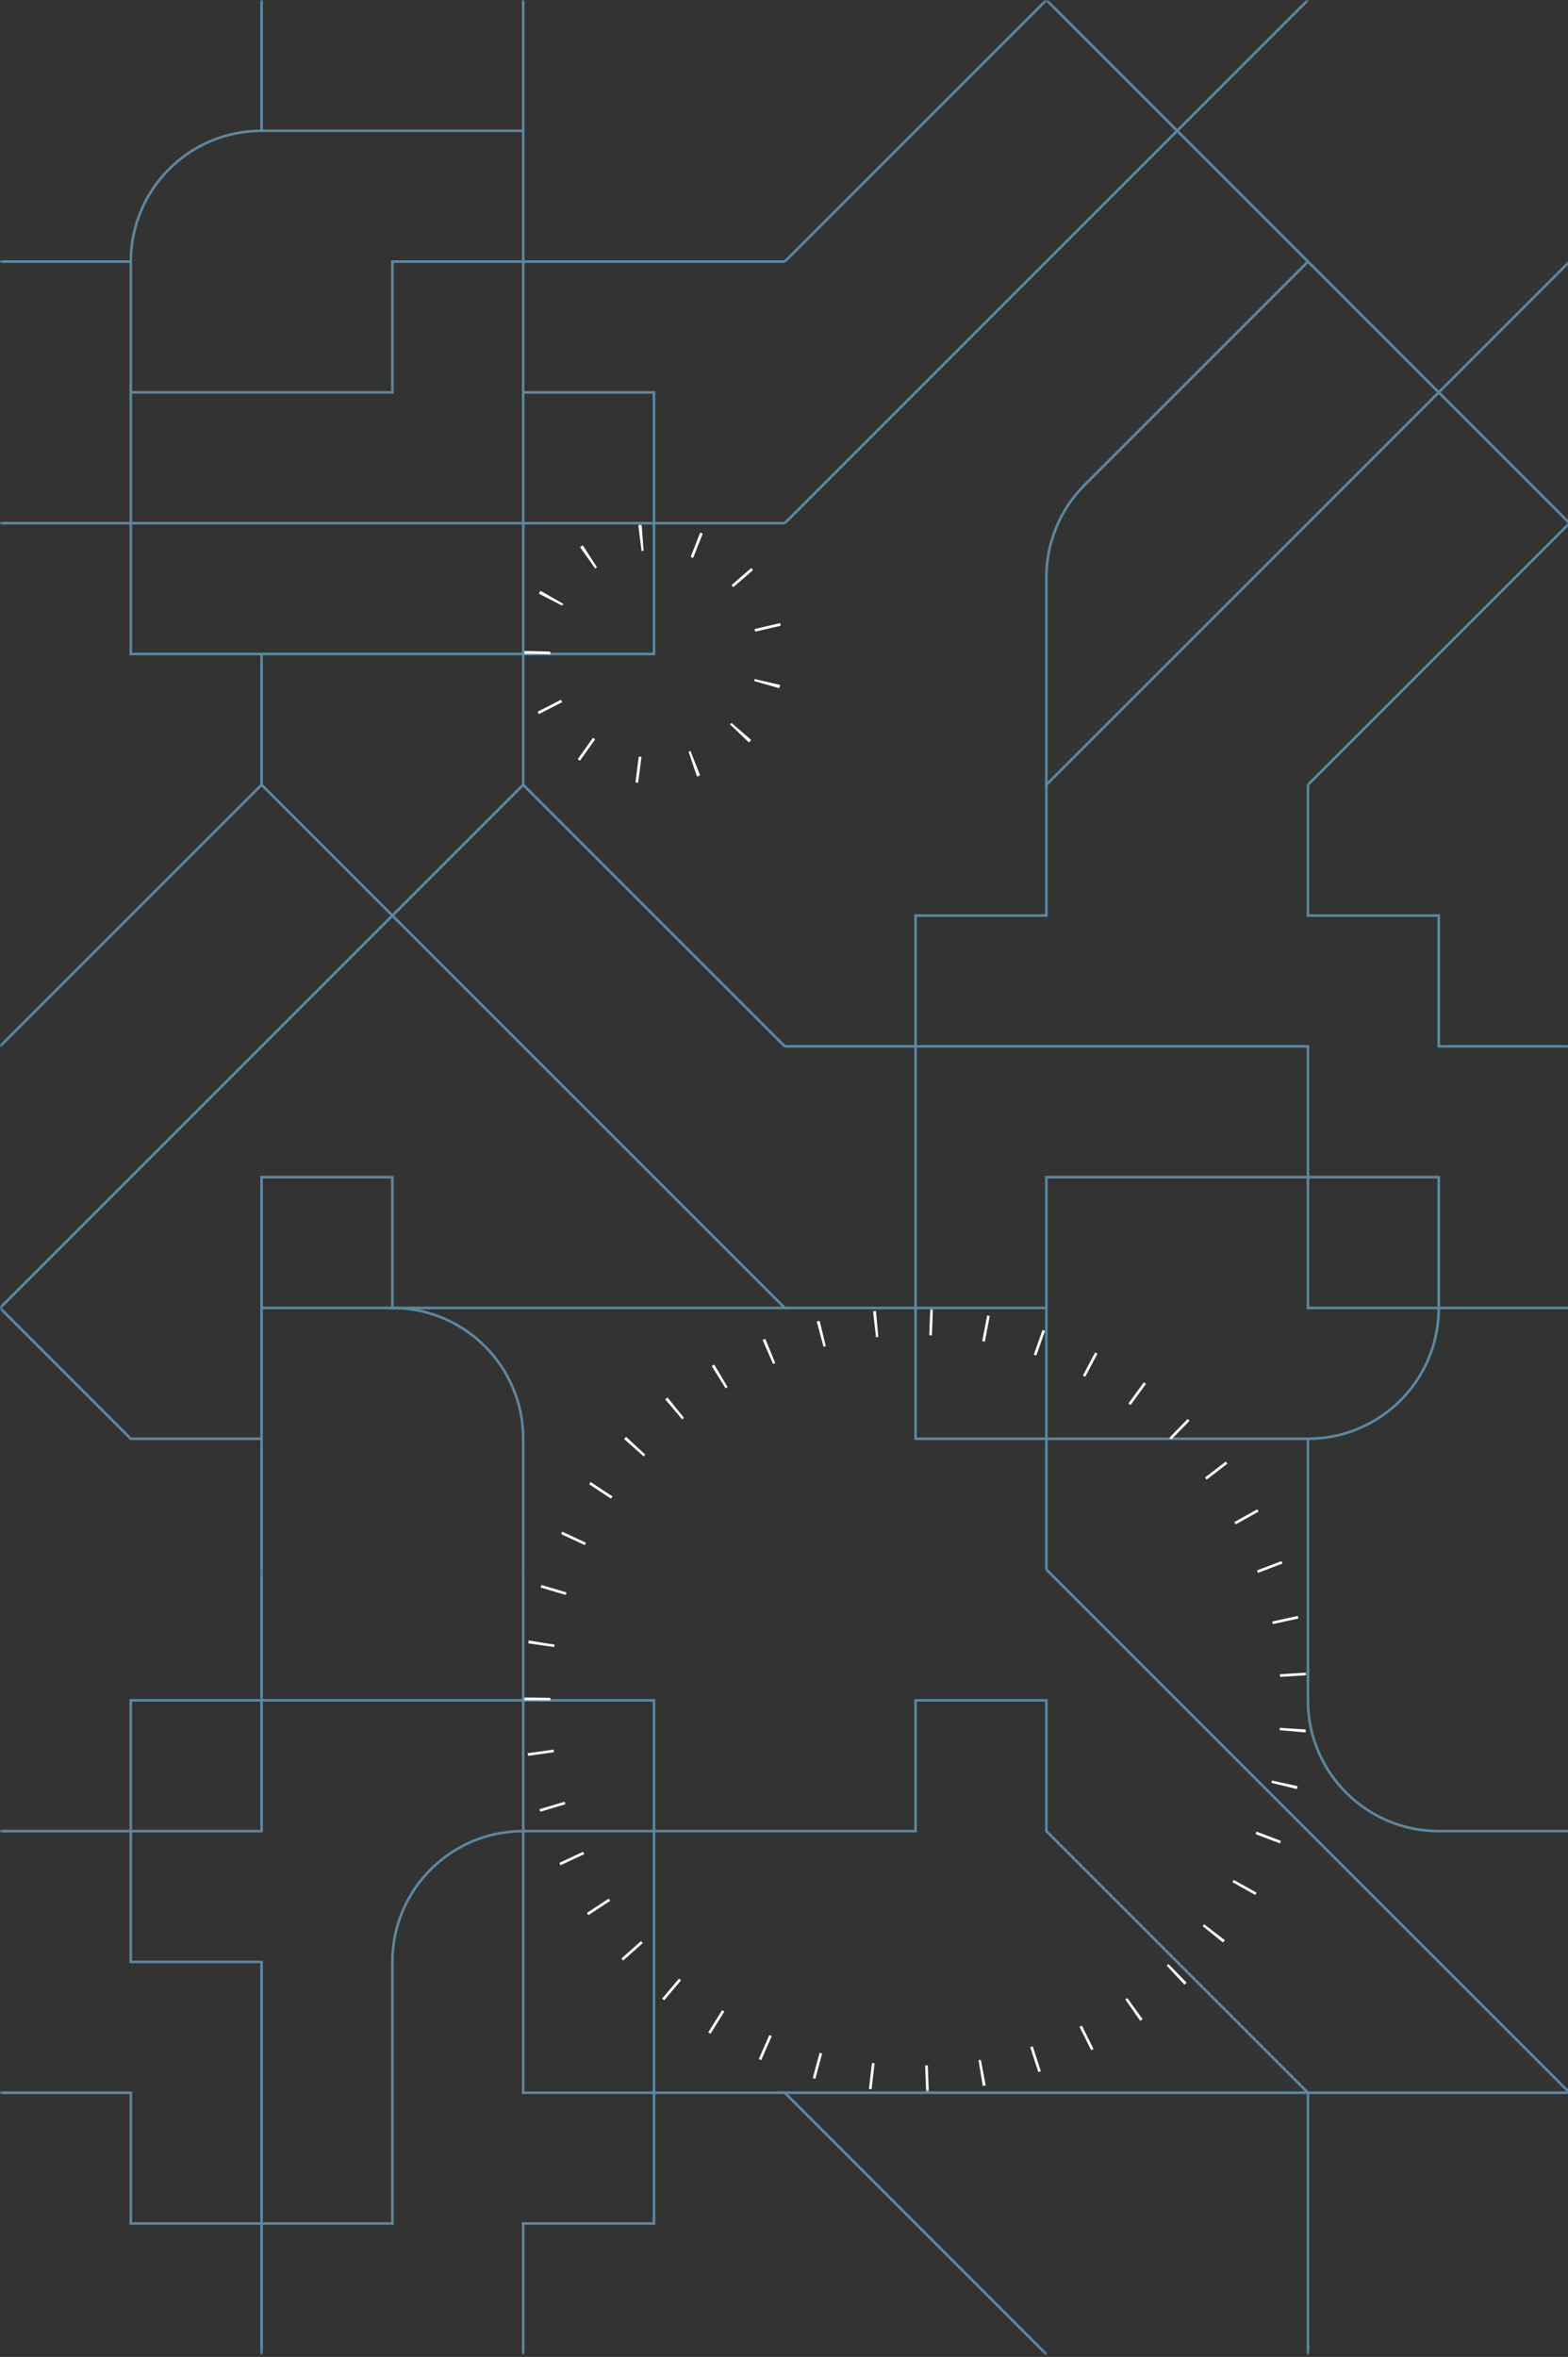 <svg width="318" height="478" viewBox="0 0 318 478" fill="none" xmlns="http://www.w3.org/2000/svg">
<rect x="0" y="0" width="318" height="478" fill="#333333" stroke="none"/>
<g clip-path="url(#clip0_7_42)">
<mask id="mask0_7_42" style="mask-type:luminance" maskUnits="userSpaceOnUse" x="0" y="0" width="319" height="478">
<path d="M318.931 0H0V477.757H318.931V0Z" fill="white"/>
</mask>
<g mask="url(#mask0_7_42)">
<path d="M265.261 318.314V291.788M265.261 291.788H212.209V238.735H291.787V265.261C291.787 279.911 279.911 291.788 265.261 291.788ZM265.261 291.788H185.683V185.683H212.209V159.157" stroke="#5E869F" stroke-width="0.531" stroke-miterlimit="10"/>
<path d="M159.157 212.209H265.261V265.261H318.313" stroke="#5E869F" stroke-width="0.531" stroke-miterlimit="10"/>
<path d="M265.261 159.157V185.683H291.787V212.209H318.313" stroke="#5E869F" stroke-width="0.531" stroke-miterlimit="10"/>
<path d="M212.209 265.261H159.157" stroke="#5E869F" stroke-width="0.531" stroke-miterlimit="10"/>
<path d="M212.209 318.313V291.787" stroke="#5E869F" stroke-width="0.531" stroke-miterlimit="10"/>
<path d="M159.157 106.105H106.104V26.526H53.052V0" stroke="#5E869F" stroke-width="0.531" stroke-miterlimit="10"/>
<path d="M159.157 53.052H79.578V79.578H26.526" stroke="#5E869F" stroke-width="0.531" stroke-miterlimit="10"/>
<path d="M106.104 159.157V106.105H0" stroke="#5E869F" stroke-width="0.531" stroke-miterlimit="10"/>
<path d="M53.052 26.526C38.402 26.526 26.526 38.403 26.526 53.053V132.631H53.052M53.052 132.631V159.157M53.052 132.631H132.631V79.579H106.104" stroke="#5E869F" stroke-width="0.531" stroke-miterlimit="10"/>
<path d="M26.526 53.052H0" stroke="#5E869F" stroke-width="0.531" stroke-miterlimit="10"/>
<path d="M106.104 26.526V0" stroke="#5E869F" stroke-width="0.531" stroke-miterlimit="10"/>
<path d="M159.157 53.052L212.209 0L318.313 106.105L265.261 159.157" stroke="#5E869F" stroke-width="0.531" stroke-miterlimit="10"/>
<path d="M318.313 53.052L212.209 159.156V117.092C212.209 110.057 215.003 103.309 219.978 98.335L265.261 53.051" stroke="#5E869F" stroke-width="0.531" stroke-miterlimit="10"/>
<path d="M159.157 106.104L265.261 -0" stroke="#5E869F" stroke-width="0.531" stroke-miterlimit="10"/>
<path d="M0 212.209L53.052 159.157L159.157 265.261H53.052" stroke="#5E869F" stroke-width="0.531" stroke-miterlimit="10"/>
<path d="M159.157 212.209L106.104 159.157L0 265.261L26.526 291.787H53.052V238.735H79.578V265.261C94.228 265.261 106.104 277.137 106.104 291.787V318.313" stroke="#5E869F" stroke-width="0.531" stroke-miterlimit="10"/>
<path d="M53.052 318.313V291.787" stroke="#5E869F" stroke-width="0.531" stroke-miterlimit="10"/>
<path d="M0 371.366H53.052V318.313" stroke="#5E869F" stroke-width="0.531" stroke-miterlimit="10"/>
<path d="M53.052 477.47V397.892H26.526V344.84H132.631V450.944H106.104V477.47" stroke="#5E869F" stroke-width="0.531" stroke-miterlimit="10"/>
<path d="M0 424.418H26.526V450.944H79.578V397.892C79.578 383.242 91.455 371.366 106.104 371.366H159.157" stroke="#5E869F" stroke-width="0.531" stroke-miterlimit="10"/>
<path d="M106.104 318.314V424.418H159.157" stroke="#5E869F" stroke-width="0.531" stroke-miterlimit="10"/>
<path d="M212.209 477.47L159.157 424.418H318.313L212.209 318.313" stroke="#5E869F" stroke-width="0.531" stroke-miterlimit="10"/>
<path d="M265.261 318.314V344.84C265.261 359.49 277.138 371.366 291.787 371.366H318.313" stroke="#5E869F" stroke-width="0.531" stroke-miterlimit="10"/>
<path d="M265.261 477.47V424.418L212.209 371.366V344.84H185.683V371.366H159.157" stroke="#5E869F" stroke-width="0.531" stroke-miterlimit="10"/>
<mask id="mask1_7_42" style="mask-type:luminance" maskUnits="userSpaceOnUse" x="106" y="265" width="160" height="160">
<path d="M265.262 265.261V424.418H106.104V265.261H265.262Z" fill="white"/>
</mask>
<g mask="url(#mask1_7_42)">
<path d="M108.953 344.839C108.953 302.462 143.306 268.109 185.683 268.109C228.06 268.109 262.413 302.462 262.413 344.839C262.413 387.216 228.06 421.569 185.683 421.569C143.306 421.569 108.953 387.216 108.953 344.839Z" stroke="white" stroke-width="5.305" stroke-miterlimit="1" stroke-dasharray="0.54 10.68"/>
</g>
<mask id="mask2_7_42" style="mask-type:luminance" maskUnits="userSpaceOnUse" x="106" y="106" width="54" height="54">
<path d="M159.157 106.104V159.157H106.104V106.104H159.157Z" fill="white"/>
</mask>
<g mask="url(#mask2_7_42)">
<path d="M108.945 132.631C108.945 119.55 119.55 108.945 132.631 108.945C145.711 108.945 156.316 119.55 156.316 132.631C156.316 145.712 145.711 156.316 132.631 156.316C119.55 156.316 108.945 145.712 108.945 132.631Z" stroke="white" stroke-width="5.305" stroke-miterlimit="1" stroke-dasharray="0.55 10.9"/>
</g>
</g>
</g>
<defs>
<clipPath id="clip0_7_42">
<rect width="318" height="478" fill="white"/>
</clipPath>
</defs>
</svg>
